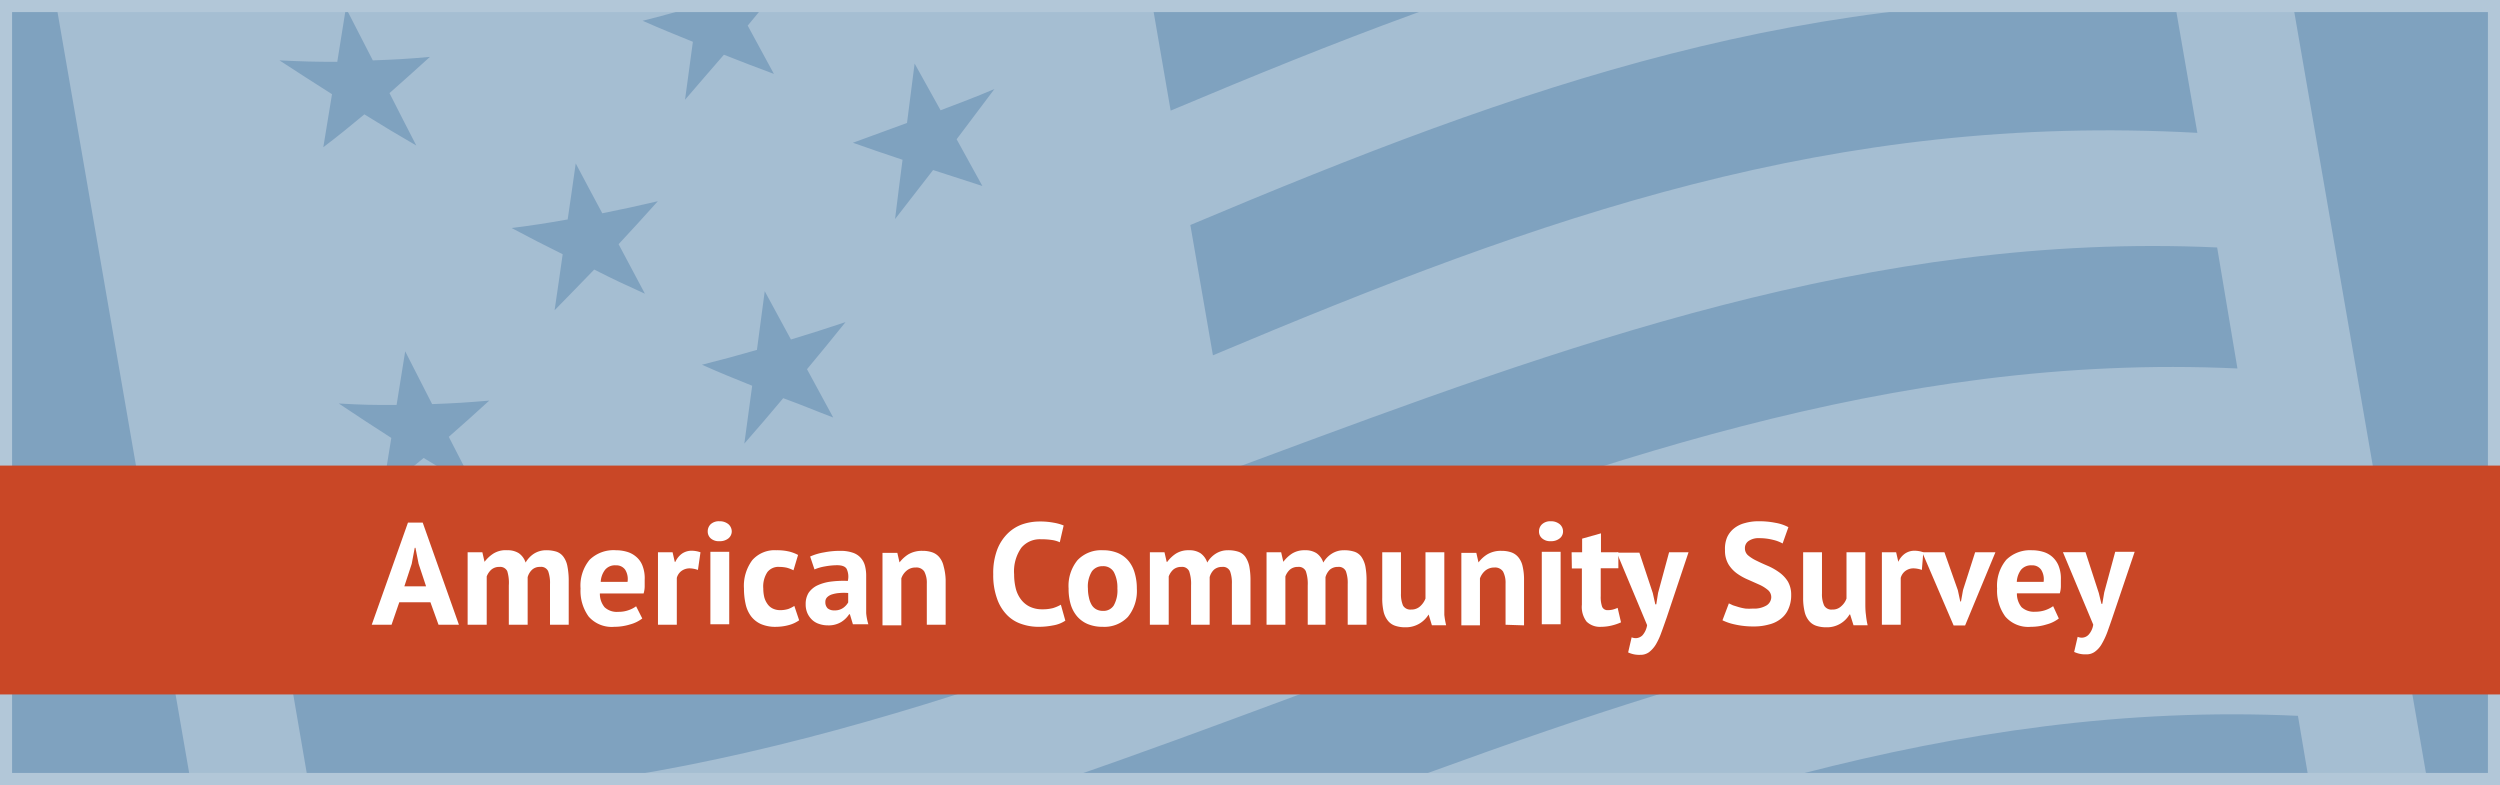 <svg id="Layer_1" data-name="Layer 1" xmlns="http://www.w3.org/2000/svg" xmlns:xlink="http://www.w3.org/1999/xlink" viewBox="0 0 207 65"><rect x="0" y="0" width="207" height="65" fill="#333333" stroke="none"/><defs><style>.cls-1,.cls-6{fill:none;}.cls-2{fill:#7fa2bf;}.cls-3{clip-path:url(#clip-path);}.cls-4{opacity:0.3;}.cls-5{fill:#fff;}.cls-6{stroke:#b2c7d8;stroke-miterlimit:10;}.cls-7{fill:#c94726;}</style><clipPath id="clip-path"><rect class="cls-1" x="0.5" y="0.5" width="206" height="64"/></clipPath></defs><title>ACS_btn</title><rect class="cls-2" x="0.5" y="0.5" width="206" height="64"/><g class="cls-3"><g class="cls-4"><path class="cls-5" d="M1.72-16.58,24,112.19c65,10.56,114.86-41.63,179.83-31.07L181.55-47.65C116.58-58.21,66.69-6,1.72-16.58ZM75.1,10.18c.26-2,.38-2.95.63-4.92l2.15,3.87c1.79-.69,2.68-1,4.46-1.76l-3.13,4.16c.85,1.54,1.27,2.32,2.13,3.87l-4.08-1.32-3.15,4.06c.25-2,.36-2.94.62-4.91-1.65-.55-2.46-.83-4.11-1.41,1.79-.64,2.7-1,4.48-1.64ZM57.76.49c.26-1.91.39-2.87.65-4.81l2.16,4c1.82-.56,2.72-.85,4.53-1.45C63.83-.2,63.19.58,61.91,2.12c.87,1.59,1.29,2.38,2.17,4-1.67-.62-2.49-.94-4.14-1.59C58.66,6,58,6.78,56.72,8.26c.26-1.91.39-2.87.65-4.8-1.66-.68-2.49-1-4.16-1.74C55,1.27,55.94,1,57.76.49Zm4.92,28.43c.25-1.92.38-2.88.64-4.81l2.17,4c1.81-.55,2.71-.84,4.52-1.44-1.27,1.58-1.91,2.36-3.19,3.9.87,1.59,1.29,2.38,2.17,4-1.66-.63-2.49-1-4.14-1.6-1.28,1.53-1.93,2.28-3.22,3.76l.65-4.79c-1.66-.67-2.49-1-4.16-1.74,1.82-.46,2.74-.71,4.56-1.23ZM47,18.19c.27-1.86.41-2.79.67-4.66.88,1.65,1.31,2.48,2.2,4.13,1.83-.37,2.75-.57,4.6-1-1.31,1.45-1.95,2.17-3.25,3.56l2.18,4.1c-1.68-.76-2.52-1.15-4.2-2-1.31,1.37-2,2.05-3.28,3.37.27-1.86.41-2.78.67-4.64-1.69-.84-2.54-1.27-4.23-2.17,1.86-.24,2.79-.38,4.64-.71ZM27.93,5.09c.28-1.78.42-2.66.71-4.43C29.53,2.41,30,3.29,30.87,5c1.9-.07,2.84-.12,4.73-.29-1.35,1.22-2,1.81-3.35,3,.88,1.74,1.33,2.61,2.22,4.34-1.72-1-2.58-1.51-4.3-2.58-1.36,1.12-2,1.66-3.4,2.72.29-1.75.43-2.63.72-4.39C25.76,6.7,24.89,6.14,23.14,5c1.92.09,2.88.12,4.79.12Zm4.91,28.42c.28-1.76.43-2.64.71-4.42.89,1.75,1.33,2.62,2.23,4.37,1.9-.07,2.84-.13,4.73-.29-1.34,1.22-2,1.82-3.35,3l2.22,4.32c-1.72-1-2.58-1.51-4.3-2.57-1.36,1.12-2,1.67-3.39,2.71.28-1.74.43-2.62.71-4.37-1.73-1.11-2.6-1.68-4.35-2.85,1.92.11,2.88.13,4.79.12ZM192,69.5c-57.26-2.66-102.32,38-159.58,35.38L30.69,94.65C88,97.31,133,56.61,190.27,59.27Zm-3.4-19.69c-57.27-2.66-102.32,38-159.59,35.38l-1.69-9.83C84.62,78,129.67,37.32,186.94,40Zm-3.34-19.3C128,27.85,83,68.54,25.72,65.89L24,55.87c57.26,2.65,102.32-38,159.58-35.38ZM181.94,11c-30.12-1.66-54.06,6.86-81.51,18.42L98.56,18.63C126,7.07,150-1.47,180.07.21ZM178.43-9.26c-30.11-1.66-54.06,6.86-81.5,18.42L95.24-.64C122.67-12.2,146.63-20.73,176.74-19ZM175.1-28.52c-30.11-1.67-54,6.86-81.5,18.41l-2-11.8C119-33.48,143-42,173.06-40.33Zm0,0"/></g></g><rect class="cls-6" x="0.5" y="0.5" width="206" height="64"/><rect class="cls-7" y="38.55" width="207" height="18.95"/><path class="cls-5" d="M35.64,49.87H33.06l-.64,1.86H30.78l3-8.46H35l3,8.46H36.31Zm-2.16-1.32h1.8l-.62-1.87-.26-1.32h-.06l-.25,1.33Z"/><path class="cls-5" d="M42.13,51.73V48.47A3.25,3.25,0,0,0,42,47.29a.65.65,0,0,0-.65-.35,1,1,0,0,0-.66.22,1.45,1.45,0,0,0-.39.57v4H38.72v-6h1.22l.18.79h0a2.85,2.85,0,0,1,.71-.67A1.92,1.92,0,0,1,42,45.56a1.72,1.72,0,0,1,.95.24,1.51,1.51,0,0,1,.57.78,2.16,2.16,0,0,1,.7-.74,1.87,1.87,0,0,1,1-.28,2.75,2.75,0,0,1,.86.12,1.19,1.19,0,0,1,.57.42,1.88,1.88,0,0,1,.33.78,6.16,6.16,0,0,1,.11,1.25v3.6H45.54V48.36a2.84,2.84,0,0,0-.15-1.06.64.64,0,0,0-.67-.36.93.93,0,0,0-.66.23,1.32,1.32,0,0,0-.37.62v3.94Z"/><path class="cls-5" d="M53.18,51.21a2.84,2.84,0,0,1-1,.49,4.39,4.39,0,0,1-1.32.2,2.53,2.53,0,0,1-2.12-.85,3.62,3.62,0,0,1-.67-2.32,3.35,3.35,0,0,1,.75-2.38A2.84,2.84,0,0,1,51,45.56a3.22,3.22,0,0,1,.88.12,2,2,0,0,1,.77.4,1.8,1.8,0,0,1,.54.74A2.85,2.85,0,0,1,53.38,48q0,.24,0,.54t-.09.6H49.67a1.73,1.73,0,0,0,.39,1.14,1.49,1.49,0,0,0,1.14.38,2.42,2.42,0,0,0,.88-.15,2.27,2.27,0,0,0,.59-.31ZM51,46.81a1.06,1.06,0,0,0-.9.37,1.77,1.77,0,0,0-.36,1h2.22a1.47,1.47,0,0,0-.19-1A.89.89,0,0,0,51,46.81Z"/><path class="cls-5" d="M57.79,47.19a2.25,2.25,0,0,0-.67-.13,1.15,1.15,0,0,0-.7.22,1.05,1.05,0,0,0-.38.57v3.88H54.48v-6h1.21l.18.79h.05a1.71,1.71,0,0,1,.55-.68,1.41,1.41,0,0,1,.82-.24,2.24,2.24,0,0,1,.71.13Z"/><path class="cls-5" d="M58.6,44a.82.82,0,0,1,.25-.6,1,1,0,0,1,.72-.24,1.12,1.12,0,0,1,.74.24.81.81,0,0,1,.28.6.75.75,0,0,1-.28.58,1.11,1.11,0,0,1-.74.23,1,1,0,0,1-.72-.23A.76.76,0,0,1,58.6,44Zm.22,1.69h1.56v6H58.82Z"/><path class="cls-5" d="M66.17,51.36a2.69,2.69,0,0,1-.87.4,4.09,4.09,0,0,1-1,.14A3,3,0,0,1,63,51.67a2.14,2.14,0,0,1-.81-.64,2.62,2.62,0,0,1-.45-1,5.89,5.89,0,0,1-.14-1.3,3.56,3.56,0,0,1,.69-2.35,2.46,2.46,0,0,1,2-.82,4.3,4.3,0,0,1,1.06.11,3.16,3.16,0,0,1,.73.28l-.38,1.27a3,3,0,0,0-.54-.21,2.86,2.86,0,0,0-.62-.07,1.15,1.15,0,0,0-1,.43,2.16,2.16,0,0,0-.34,1.36,3.15,3.15,0,0,0,.08.71,1.7,1.7,0,0,0,.26.56,1.13,1.13,0,0,0,.43.38,1.39,1.39,0,0,0,.63.14,2.22,2.22,0,0,0,.68-.1,2.51,2.51,0,0,0,.49-.25Z"/><path class="cls-5" d="M67.08,46.08a4.66,4.66,0,0,1,1.14-.34,6.88,6.88,0,0,1,1.38-.13,3.09,3.09,0,0,1,1,.15,1.53,1.53,0,0,1,.67.43,1.61,1.61,0,0,1,.35.66,3.22,3.22,0,0,1,.1.86c0,.35,0,.71,0,1.06s0,.71,0,1,0,.68,0,1a4.41,4.41,0,0,0,.18.92H70.62l-.25-.83h-.06a2.09,2.09,0,0,1-.67.65,2,2,0,0,1-1.1.27,2.18,2.18,0,0,1-.75-.13,1.5,1.5,0,0,1-.58-.36,1.72,1.72,0,0,1-.37-.55,1.81,1.81,0,0,1-.13-.72,1.74,1.74,0,0,1,.24-.93,1.86,1.86,0,0,1,.71-.61,3.73,3.73,0,0,1,1.11-.32,8.07,8.07,0,0,1,1.43-.06,1.51,1.51,0,0,0-.1-1c-.12-.2-.38-.3-.8-.3a5.93,5.93,0,0,0-1,.1,3.7,3.7,0,0,0-.86.25Zm2,4.46a1.18,1.18,0,0,0,.74-.21,1.42,1.42,0,0,0,.41-.45V49.1a4.24,4.24,0,0,0-.71,0,2.66,2.66,0,0,0-.61.11,1,1,0,0,0-.42.24.53.53,0,0,0-.15.39.7.7,0,0,0,.19.53A.81.81,0,0,0,69.06,50.54Z"/><path class="cls-5" d="M76.74,51.73V48.32a2,2,0,0,0-.21-1,.78.78,0,0,0-.71-.33,1.12,1.12,0,0,0-.75.26,1.42,1.42,0,0,0-.44.64v3.89H73.07v-6H74.3l.18.79h0a2.78,2.78,0,0,1,.73-.67,2.22,2.22,0,0,1,1.18-.29,2.39,2.39,0,0,1,.79.12,1.32,1.32,0,0,1,.59.4,1.75,1.75,0,0,1,.36.75A4.78,4.78,0,0,1,78.3,48v3.73Z"/><path class="cls-5" d="M88.21,51.39a2.51,2.51,0,0,1-1,.39A6.06,6.06,0,0,1,86,51.9a4.27,4.27,0,0,1-1.44-.24,2.94,2.94,0,0,1-1.19-.75,3.59,3.59,0,0,1-.82-1.36,5.72,5.72,0,0,1-.31-2,5.47,5.47,0,0,1,.34-2.07,3.78,3.78,0,0,1,.89-1.34,3.28,3.28,0,0,1,1.22-.74,4.47,4.47,0,0,1,1.34-.22,6.06,6.06,0,0,1,1.22.1,3.92,3.92,0,0,1,.82.23l-.32,1.39a2.34,2.34,0,0,0-.66-.19,5.84,5.84,0,0,0-.91-.06,2,2,0,0,0-1.61.7,3.39,3.39,0,0,0-.6,2.21,4.83,4.83,0,0,0,.14,1.18,2.49,2.49,0,0,0,.44.91,2,2,0,0,0,.73.59,2.32,2.32,0,0,0,1,.21,3.42,3.42,0,0,0,.91-.1,3.26,3.26,0,0,0,.65-.28Z"/><path class="cls-5" d="M88.48,48.73a3.36,3.36,0,0,1,.74-2.35,2.7,2.7,0,0,1,2.09-.82,3.2,3.2,0,0,1,1.25.23,2.35,2.35,0,0,1,.87.64,2.72,2.72,0,0,1,.52,1,4.49,4.49,0,0,1,.18,1.3,3.41,3.41,0,0,1-.74,2.35,2.68,2.68,0,0,1-2.08.82,3.17,3.17,0,0,1-1.25-.23,2.39,2.39,0,0,1-.88-.64,2.74,2.74,0,0,1-.53-1A4.49,4.49,0,0,1,88.48,48.73Zm1.6,0a3.33,3.33,0,0,0,.08.73,2,2,0,0,0,.21.59,1,1,0,0,0,.38.39,1.11,1.11,0,0,0,.56.14,1,1,0,0,0,.91-.45,2.53,2.53,0,0,0,.3-1.4,2.75,2.75,0,0,0-.28-1.34,1,1,0,0,0-.93-.51,1.07,1.07,0,0,0-.9.43A2.37,2.37,0,0,0,90.08,48.73Z"/><path class="cls-5" d="M98.62,51.73V48.47a3.2,3.2,0,0,0-.16-1.18.64.64,0,0,0-.65-.35,1,1,0,0,0-.66.22,1.43,1.43,0,0,0-.38.57v4H95.21v-6h1.21l.18.79h.05a2.8,2.8,0,0,1,.7-.67,1.93,1.93,0,0,1,1.1-.29,1.68,1.68,0,0,1,.94.24,1.51,1.51,0,0,1,.57.78,2.1,2.1,0,0,1,.71-.74,1.84,1.84,0,0,1,1-.28,2.7,2.7,0,0,1,.86.12,1.17,1.17,0,0,1,.58.42,2.18,2.18,0,0,1,.33.78,6.25,6.25,0,0,1,.1,1.25v3.6H102V48.36a2.84,2.84,0,0,0-.15-1.06.64.64,0,0,0-.66-.36,1,1,0,0,0-.67.23,1.31,1.31,0,0,0-.36.62v3.94Z"/><path class="cls-5" d="M108.28,51.73V48.47a3.2,3.2,0,0,0-.16-1.18.64.64,0,0,0-.65-.35,1,1,0,0,0-.66.22,1.43,1.43,0,0,0-.38.57v4h-1.56v-6h1.21l.18.79h0a2.8,2.8,0,0,1,.7-.67,1.93,1.93,0,0,1,1.1-.29,1.68,1.68,0,0,1,.94.24,1.51,1.51,0,0,1,.57.78,2.1,2.1,0,0,1,.71-.74,1.84,1.84,0,0,1,1-.28,2.7,2.7,0,0,1,.86.12,1.17,1.17,0,0,1,.58.42,2.18,2.18,0,0,1,.33.78,6.25,6.25,0,0,1,.1,1.25v3.6h-1.56V48.36a2.84,2.84,0,0,0-.15-1.06.64.64,0,0,0-.66-.36,1,1,0,0,0-.67.23,1.4,1.4,0,0,0-.36.62v3.94Z"/><path class="cls-5" d="M116,45.73v3.41a2.41,2.41,0,0,0,.17,1,.7.7,0,0,0,.68.33,1.05,1.05,0,0,0,.74-.27,1.7,1.7,0,0,0,.44-.64V45.73h1.56v4.18c0,.32,0,.65,0,1a6.37,6.37,0,0,0,.15.86h-1.18l-.27-.89h0a2.24,2.24,0,0,1-.77.76,2.2,2.2,0,0,1-1.16.3,2.57,2.57,0,0,1-.82-.12,1.3,1.3,0,0,1-.6-.4,1.9,1.9,0,0,1-.37-.74,4.87,4.87,0,0,1-.12-1.18V45.73Z"/><path class="cls-5" d="M124.66,51.73V48.32a2,2,0,0,0-.21-1,.79.79,0,0,0-.72-.33,1.16,1.16,0,0,0-.75.26,1.5,1.5,0,0,0-.44.64v3.89H121v-6h1.24l.18.79h0a2.63,2.63,0,0,1,.73-.67,2.19,2.19,0,0,1,1.18-.29,2.43,2.43,0,0,1,.79.12,1.32,1.32,0,0,1,.59.4,1.75,1.75,0,0,1,.36.75,4.78,4.78,0,0,1,.12,1.17v3.73Z"/><path class="cls-5" d="M127.43,44a.79.79,0,0,1,.26-.6,1,1,0,0,1,.71-.24,1.12,1.12,0,0,1,.74.24.78.78,0,0,1,.28.6.72.72,0,0,1-.28.58,1.11,1.11,0,0,1-.74.23,1,1,0,0,1-.71-.23A.73.73,0,0,1,127.43,44Zm.23,1.69h1.56v6h-1.56Z"/><path class="cls-5" d="M130.13,45.73H131V44.6l1.56-.44v1.57H134v1.32h-1.46v2.3a2.41,2.41,0,0,0,.12.9.48.48,0,0,0,.48.27,1.64,1.64,0,0,0,.41-.05,2.66,2.66,0,0,0,.39-.14l.28,1.2a4.21,4.21,0,0,1-.76.26,3.72,3.72,0,0,1-.88.11,1.58,1.58,0,0,1-1.21-.43,2,2,0,0,1-.39-1.4v-3h-.83Z"/><path class="cls-5" d="M136.85,49.1l.21.94h.08l.15-.95.91-3.36h1.61L138,51.14c-.16.45-.3.86-.44,1.23a5.49,5.49,0,0,1-.46,1,2.33,2.33,0,0,1-.56.63,1.19,1.19,0,0,1-.73.22,2.15,2.15,0,0,1-1-.2l.29-1.25a.92.92,0,0,0,.36.07.81.81,0,0,0,.53-.23,1.64,1.64,0,0,0,.39-.85l-2.51-6h1.87Z"/><path class="cls-5" d="M146.66,49.47a.77.77,0,0,0-.28-.62,3,3,0,0,0-.71-.44l-.92-.41a4.82,4.82,0,0,1-.92-.51,2.71,2.71,0,0,1-.71-.76,2.2,2.2,0,0,1-.29-1.17A2.47,2.47,0,0,1,143,44.5a2,2,0,0,1,.58-.75,2.37,2.37,0,0,1,.9-.44,4.06,4.06,0,0,1,1.15-.15,6.74,6.74,0,0,1,1.38.13,3.53,3.53,0,0,1,1.07.36L147.6,45a3,3,0,0,0-.79-.3,4.56,4.56,0,0,0-1.14-.14,1.44,1.44,0,0,0-.88.23.7.7,0,0,0-.31.61.75.75,0,0,0,.28.6,3.19,3.19,0,0,0,.71.44c.28.14.59.28.92.42a5,5,0,0,1,.93.53,2.68,2.68,0,0,1,.71.75,2.16,2.16,0,0,1,.28,1.12,2.73,2.73,0,0,1-.23,1.16,2,2,0,0,1-.62.81,2.52,2.52,0,0,1-1,.48,4.5,4.5,0,0,1-1.25.16,6.86,6.86,0,0,1-1.59-.17,4.48,4.48,0,0,1-1-.34l.53-1.4.34.16.48.15a4.44,4.44,0,0,0,.55.12,4.07,4.07,0,0,0,.61,0,2,2,0,0,0,1.12-.25A.82.82,0,0,0,146.66,49.47Z"/><path class="cls-5" d="M150.86,45.73v3.41a2.24,2.24,0,0,0,.18,1,.69.69,0,0,0,.68.33,1,1,0,0,0,.73-.27,1.5,1.5,0,0,0,.44-.64V45.73h1.56v4.18c0,.32,0,.65.05,1a6.44,6.44,0,0,0,.14.86h-1.17l-.28-.89h-.05a2.16,2.16,0,0,1-1.93,1.06,2.55,2.55,0,0,1-.81-.12,1.3,1.3,0,0,1-.6-.4,1.77,1.77,0,0,1-.37-.74,4.82,4.82,0,0,1-.13-1.18V45.73Z"/><path class="cls-5" d="M159.13,47.19a2.25,2.25,0,0,0-.67-.13,1.12,1.12,0,0,0-.7.22,1.05,1.05,0,0,0-.38.57v3.88h-1.56v-6H157l.18.79h0a1.63,1.63,0,0,1,.55-.68,1.39,1.39,0,0,1,.82-.24,2.18,2.18,0,0,1,.7.13Z"/><path class="cls-5" d="M162.11,48.87l.2.93h.06l.17-.95,1-3.12h1.68l-2.51,6.06h-.95l-2.6-6.06H161Z"/><path class="cls-5" d="M170.47,51.21a2.8,2.8,0,0,1-1,.49,4.33,4.33,0,0,1-1.31.2,2.51,2.51,0,0,1-2.12-.85,3.62,3.62,0,0,1-.68-2.32,3.35,3.35,0,0,1,.76-2.38,2.81,2.81,0,0,1,2.12-.79,3.3,3.3,0,0,1,.89.12,2,2,0,0,1,.77.4,2,2,0,0,1,.54.74,2.86,2.86,0,0,1,.2,1.17q0,.24,0,.54t-.09.6H167a1.78,1.78,0,0,0,.38,1.14,1.53,1.53,0,0,0,1.15.38,2.49,2.49,0,0,0,1.47-.46Zm-2.23-4.4a1.08,1.08,0,0,0-.9.37,1.84,1.84,0,0,0-.35,1h2.22a1.47,1.47,0,0,0-.2-1A.88.88,0,0,0,168.24,46.81Z"/><path class="cls-5" d="M173.78,49.1,174,50h.07l.16-.95.91-3.36h1.61l-1.83,5.41c-.15.45-.3.86-.43,1.23a6.28,6.28,0,0,1-.47,1,2,2,0,0,1-.56.63,1.16,1.16,0,0,1-.72.22,2.16,2.16,0,0,1-1-.2l.29-1.25a.92.92,0,0,0,.36.07.79.79,0,0,0,.53-.23,1.57,1.57,0,0,0,.4-.85l-2.51-6h1.87Z"/></svg>